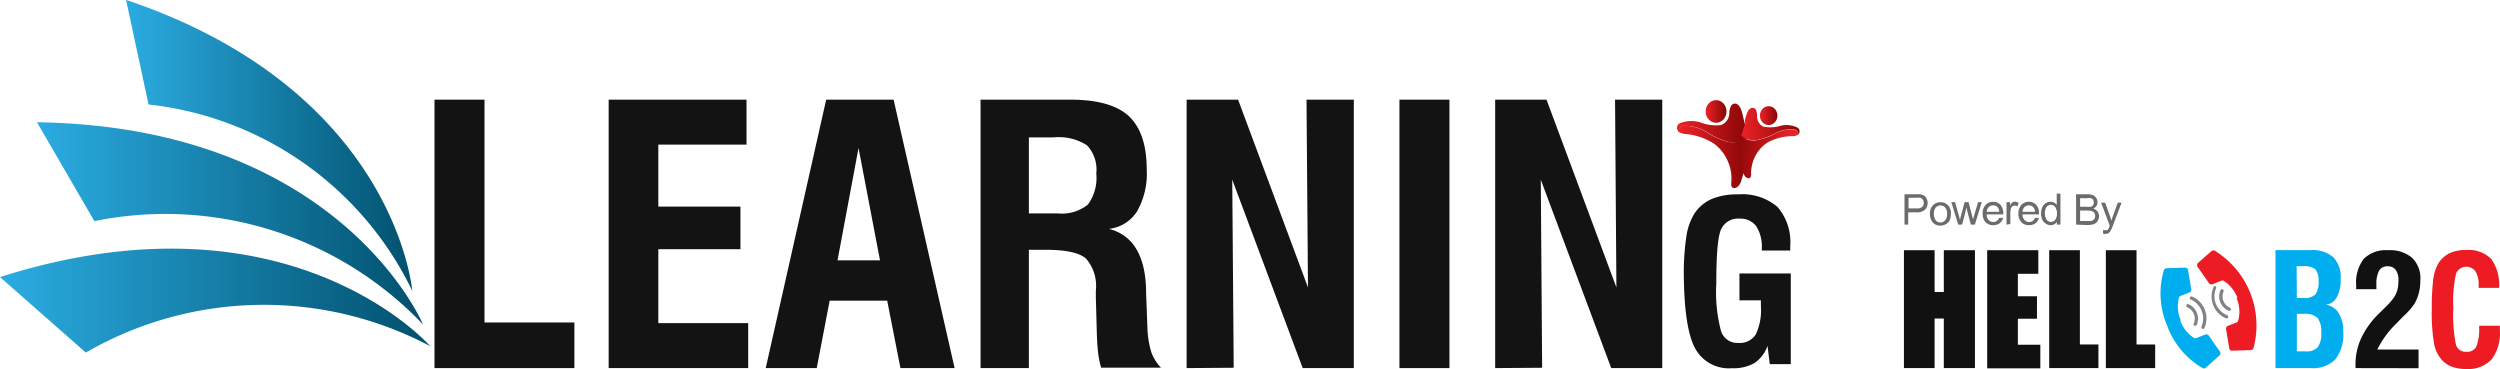 <svg xmlns="http://www.w3.org/2000/svg" xmlns:xlink="http://www.w3.org/1999/xlink" viewBox="0 0 222.5 32.85"><defs><linearGradient id="a" x1="151.8" y1="26.96" x2="153.65" y2="26.96" gradientTransform="matrix(1, 0, 0, -1, 0, 36.88)" gradientUnits="userSpaceOnUse"><stop offset="0" stop-color="#ec2227"/><stop offset="1" stop-color="#890606"/></linearGradient><linearGradient id="b" x1="229.15" y1="-132.08" x2="235.23" y2="-132.08" gradientTransform="matrix(1, 0, 0, -1, -79.71, -115.1)" xlink:href="#a"/><linearGradient id="c" x1="228.96" y1="-129.06" x2="235.18" y2="-129.06" gradientTransform="matrix(1, 0, 0, -1, -79.71, -115.1)" xlink:href="#a"/><linearGradient id="d" x1="156.63" y1="26.59" x2="158.19" y2="26.59" xlink:href="#a"/><linearGradient id="e" x1="-7520.48" y1="141.26" x2="-7515.4" y2="141.26" gradientTransform="translate(-7352.63 -367.06) rotate(-176)" xlink:href="#a"/><linearGradient id="f" x1="234.71" y1="-129.16" x2="239.94" y2="-129.16" gradientTransform="matrix(1, 0, 0, -1, -79.71, -115.1)" xlink:href="#a"/><linearGradient id="g" x1="79.71" y1="-144.86" x2="118" y2="-144.86" gradientTransform="matrix(1, 0, 0, -1, -79.71, -115.1)" gradientUnits="userSpaceOnUse"><stop offset="0" stop-color="#2bace2"/><stop offset="1" stop-color="#01506d"/></linearGradient><linearGradient id="h" x1="82.96" y1="-137.99" x2="117.32" y2="-137.99" xlink:href="#g"/><linearGradient id="i" x1="90.93" y1="-131.05" x2="116.44" y2="-131.05" xlink:href="#g"/><clipPath id="j" transform="translate(0 -3.01)"><rect x="168.95" y="21.61" width="54.19" height="16.61" fill="none"/></clipPath><clipPath id="l" transform="translate(0 -3.01)"><rect x="201.63" y="23.54" width="7.61" height="15.53" fill="none"/></clipPath><clipPath id="m" transform="translate(0 -3.01)"><rect x="209.05" y="23.69" width="6.89" height="15.34" fill="none"/></clipPath><clipPath id="n" transform="translate(0 -3.01)"><rect x="215.78" y="23.85" width="7.36" height="14.94" fill="none"/></clipPath><clipPath id="o" transform="translate(0 -3.01)"><rect x="168.95" y="23.89" width="22.98" height="16.27" fill="none"/></clipPath></defs><title>Learning-HelloB2C-Logo</title><g style="isolation:isolate"><path d="M38.67,35.77V11.88h4.45V31.71h8v4.06Z" transform="translate(0 -3.01)" fill="#131313"/><path d="M54.17,35.77V11.88H66.44v4H58.59v5.52H65.9v3.79H58.59v6.58h8v4Z" transform="translate(0 -3.01)" fill="#131313"/><path d="M68.15,35.77l5.38-23.89h6l5.43,23.89H80.14l-1.18-6H73.84l-1.15,6Zm6.39-9.59h3.78l-1.91-10Z" transform="translate(0 -3.01)" fill="#131313"/><path d="M87.27,35.77V11.88h8q3.61,0,5.2,1.47c1.06,1,1.59,2.57,1.59,4.78a6.78,6.78,0,0,1-.85,3.67,3.4,3.4,0,0,1-2.51,1.58c2.11.55,3.21,2.34,3.3,5.35V29l.12,3.16a8.29,8.29,0,0,0,.34,2.17,3.68,3.68,0,0,0,.87,1.4H98a8.11,8.11,0,0,1-.28-1.42c-.06-.54-.1-1.31-.12-2.3l-.07-2.5v-.64a3.69,3.69,0,0,0-.88-2.85q-.89-.78-3.6-.78H91.57V35.77ZM91.57,22h2.56a3.68,3.68,0,0,0,2.69-.78,4,4,0,0,0,.75-2.77,3.17,3.17,0,0,0-.82-2.5,4.64,4.64,0,0,0-3-.71H91.57Z" transform="translate(0 -3.01)" fill="#131313"/><path d="M105.61,35.77V11.88h4.58l6.22,16.71-.13-16.71h4.21V35.77h-4.55L109.67,19l.13,16.74Z" transform="translate(0 -3.01)" fill="#131313"/><path d="M124.55,35.77V11.88H129V35.77Z" transform="translate(0 -3.01)" fill="#131313"/><path d="M133.07,35.77V11.88h4.57l6.22,16.71-.12-16.71h4.2V35.77H143.4L137.13,19l.12,16.74Z" transform="translate(0 -3.01)" fill="#131313"/></g><ellipse cx="152.73" cy="9.92" rx="0.93" ry="1.01" fill="url(#a)"/><path d="M153.87,15.65a6.56,6.56,0,0,1-1.94-.84,3.64,3.64,0,0,0-2-.6.55.55,0,0,0-.47.22.45.45,0,0,0-.06.32h0a1.4,1.4,0,0,0,.69.19,5.68,5.68,0,0,1,2.48.87,3.92,3.92,0,0,1,1.51,3.51c-.05.54.4.53.68.2A1.4,1.4,0,0,0,155,19a8.62,8.62,0,0,0,.37-3.6v-.09A2.05,2.05,0,0,1,153.87,15.65Z" transform="translate(0 -3.01)" fill="url(#b)"/><path d="M155.18,13.6c-.1-.42-.2-1.15-.63-1.35a.4.4,0,0,0-.5.21,1.34,1.34,0,0,0-.14.62,1.15,1.15,0,0,1-.74,1.06,3.85,3.85,0,0,1-1.84-.24,2.78,2.78,0,0,0-1.78.06.45.45,0,0,0-.27.58.47.47,0,0,0,.16.21.45.45,0,0,1,.06-.32.55.55,0,0,1,.47-.22,3.64,3.64,0,0,1,2,.6,6.56,6.56,0,0,0,1.94.84,2.06,2.06,0,0,0,1.6-.34,11.38,11.38,0,0,0-.22-1.3Z" transform="translate(0 -3.01)" fill="url(#c)"/><ellipse cx="157.41" cy="10.29" rx="0.78" ry="0.84" fill="url(#d)"/><path d="M156.29,15.5a5.47,5.47,0,0,0,1.66-.58,3,3,0,0,1,1.68-.38.46.46,0,0,1,.37.21.32.32,0,0,1,0,.27h0a1.09,1.09,0,0,1-.59.11,4.72,4.72,0,0,0-2.11.57,3.29,3.29,0,0,0-1.45,2.84c0,.45-.35.41-.57.12a1.33,1.33,0,0,1-.21-.47,7.4,7.4,0,0,1-.11-3v-.08A1.69,1.69,0,0,0,156.29,15.5Z" transform="translate(0 -3.01)" fill="url(#e)"/><path d="M155.29,13.71c.11-.35.23-1,.6-1.09a.35.35,0,0,1,.41.21,1.37,1.37,0,0,1,.08.53,1,1,0,0,0,.56.92,3.1,3.1,0,0,0,1.54-.08,2.22,2.22,0,0,1,1.48.16.37.37,0,0,1,.16.5A.35.35,0,0,1,160,15a.32.32,0,0,0,0-.27.46.46,0,0,0-.37-.21,3,3,0,0,0-1.68.38,5.47,5.47,0,0,1-1.66.58,1.69,1.69,0,0,1-1.31-.39,10.8,10.8,0,0,1,.35-1.1Z" transform="translate(0 -3.01)" fill="url(#f)"/><path d="M0,27.67l7.64,6.72a31.64,31.64,0,0,1,30.65-.57S25.76,19.47,0,27.67Z" transform="translate(0 -3.01)" fill="url(#g)"/><path d="M3.29,13.89l5.11,8.8a31.64,31.64,0,0,1,29.25,9.2S30.29,14.29,3.29,13.89Z" transform="translate(0 -3.01)" fill="url(#h)"/><path d="M11.22,3l2,9.31A29.64,29.64,0,0,1,36.69,28.89S35.23,11.08,11.22,3Z" transform="translate(0 -3.01)" fill="url(#i)"/><g style="isolation:isolate"><g style="isolation:isolate"><path d="M169.5,23V20.3h1l.42,0a1.15,1.15,0,0,1,.34.13.64.64,0,0,1,.21.27.78.78,0,0,1,.09.37.88.88,0,0,1-.22.59,1.09,1.09,0,0,1-.81.25h-.7V23Zm.36-1.44h.71a.75.75,0,0,0,.5-.13.46.46,0,0,0,.14-.37.47.47,0,0,0-.08-.29.41.41,0,0,0-.23-.16,1.3,1.3,0,0,0-.34,0h-.7Z" transform="translate(0 -3.01)" fill="#6b6b6b"/><path d="M171.77,22.05a1,1,0,0,1,.31-.82.91.91,0,0,1,.62-.22.89.89,0,0,1,.67.27,1,1,0,0,1,.26.74,1.4,1.4,0,0,1-.11.6.8.8,0,0,1-.34.34,1,1,0,0,1-.48.13.87.87,0,0,1-.67-.27A1.09,1.09,0,0,1,171.77,22.05Zm.35,0a.86.86,0,0,0,.16.57.52.52,0,0,0,.42.19.55.55,0,0,0,.42-.19.87.87,0,0,0,.17-.58.81.81,0,0,0-.17-.56.56.56,0,0,0-.84,0A.83.83,0,0,0,172.12,22.05Z" transform="translate(0 -3.01)" fill="#6b6b6b"/><path d="M174.28,23l-.61-2H174l.32,1.15.12.43a3.6,3.6,0,0,1,.1-.41l.31-1.17h.35l.3,1.16.1.38.11-.39.34-1.15h.33l-.62,2h-.35l-.32-1.19-.07-.34L174.63,23Z" transform="translate(0 -3.01)" fill="#6b6b6b"/><path d="M177.93,22.4l.35,0a.9.9,0,0,1-.31.48.94.94,0,0,1-.57.17.9.9,0,0,1-.69-.27,1.06,1.06,0,0,1-.25-.76,1,1,0,0,1,.26-.77.84.84,0,0,1,.66-.28.87.87,0,0,1,.66.27,1.12,1.12,0,0,1,.25.76v.09h-1.48a.73.73,0,0,0,.18.5.54.54,0,0,0,.42.18.48.48,0,0,0,.31-.1A.61.61,0,0,0,177.93,22.4Zm-1.11-.54h1.11a.63.63,0,0,0-.12-.38.52.52,0,0,0-.42-.19.53.53,0,0,0-.39.15A.6.6,0,0,0,176.82,21.86Z" transform="translate(0 -3.01)" fill="#6b6b6b"/><path d="M178.58,23v-2h.31v.31a.69.69,0,0,1,.21-.28.36.36,0,0,1,.22-.07.65.65,0,0,1,.34.11l-.11.31a.47.47,0,0,0-.25-.07.36.36,0,0,0-.2.06.35.35,0,0,0-.12.19,1.23,1.23,0,0,0-.06.39v1Z" transform="translate(0 -3.01)" fill="#6b6b6b"/><path d="M181.11,22.4l.35,0a.88.88,0,0,1-.3.48.94.94,0,0,1-.57.17.9.9,0,0,1-.69-.27,1.06,1.06,0,0,1-.26-.76,1.09,1.09,0,0,1,.26-.77.85.85,0,0,1,.67-.28.86.86,0,0,1,.65.27,1.07,1.07,0,0,1,.25.76v.09H180a.73.73,0,0,0,.18.5.56.56,0,0,0,.42.18.51.51,0,0,0,.32-.1A.67.67,0,0,0,181.11,22.4Zm-1.1-.54h1.11a.71.71,0,0,0-.13-.38.52.52,0,0,0-.42-.19.56.56,0,0,0-.39.15A.64.64,0,0,0,180,21.86Z" transform="translate(0 -3.01)" fill="#6b6b6b"/><path d="M183.06,23v-.25a.62.62,0,0,1-.56.3.76.76,0,0,1-.43-.14.79.79,0,0,1-.31-.36,1.44,1.44,0,0,1,0-1.08.8.8,0,0,1,.3-.37.76.76,0,0,1,.44-.13.57.57,0,0,1,.32.08.71.71,0,0,1,.23.19v-1h.33V23Zm-1.06-1a.86.86,0,0,0,.16.57.46.46,0,0,0,.38.19.47.47,0,0,0,.37-.18.86.86,0,0,0,.16-.55,1,1,0,0,0-.16-.6.48.48,0,0,0-.39-.19.46.46,0,0,0-.37.18A.92.92,0,0,0,182,22.05Z" transform="translate(0 -3.01)" fill="#6b6b6b"/><path d="M184.77,23V20.3h1a1.34,1.34,0,0,1,.5.08.64.64,0,0,1,.3.26.66.66,0,0,1,.11.36.56.56,0,0,1-.1.33.69.69,0,0,1-.28.25.73.73,0,0,1,.38.25.68.68,0,0,1,.13.42.72.72,0,0,1-.08.35.67.67,0,0,1-.2.26.83.83,0,0,1-.3.13,1.84,1.84,0,0,1-.44.05Zm.36-1.59h.6a1.35,1.35,0,0,0,.34,0,.33.33,0,0,0,.21-.14.36.36,0,0,0,.07-.24.48.48,0,0,0-.06-.24.38.38,0,0,0-.19-.14,1.39,1.39,0,0,0-.42,0h-.55Zm0,1.27h.69l.24,0a.52.52,0,0,0,.21-.07.4.4,0,0,0,.14-.15.46.46,0,0,0,.06-.23.46.46,0,0,0-.08-.27.44.44,0,0,0-.22-.16,1.35,1.35,0,0,0-.4-.05h-.64Z" transform="translate(0 -3.01)" fill="#6b6b6b"/><path d="M187.17,23.8l0-.31.19,0a.34.34,0,0,0,.18,0,.35.35,0,0,0,.11-.1l.1-.25a.46.46,0,0,0,0-.09l-.75-2h.36l.41,1.15a3.53,3.53,0,0,1,.15.46,3.88,3.88,0,0,1,.14-.45l.42-1.16h.34l-.76,2a2.83,2.83,0,0,1-.19.45.66.66,0,0,1-.2.25.51.51,0,0,1-.28.08A.68.68,0,0,1,187.17,23.8Z" transform="translate(0 -3.01)" fill="#6b6b6b"/></g></g><g style="isolation:isolate"><path d="M157.51,35.42l-.2-1.63a3.07,3.07,0,0,1-1.16,1.53,3.75,3.75,0,0,1-2,.46A3.4,3.4,0,0,1,150.86,34q-.95-1.76-1-6.45a21.7,21.7,0,0,1,.23-3.51,5.32,5.32,0,0,1,.7-2,3.53,3.53,0,0,1,1.53-1.31,5.83,5.83,0,0,1,2.36-.42,4.83,4.83,0,0,1,3.52,1.12,4.78,4.78,0,0,1,1.13,3.5v.38H156.8v-.16a3.37,3.37,0,0,0-.49-2,1.73,1.73,0,0,0-1.48-.68,1.65,1.65,0,0,0-1.64.92c-.3.62-.44,2.25-.44,4.89a13.43,13.43,0,0,0,.42,4.19,1.52,1.52,0,0,0,1.53,1.06,1.69,1.69,0,0,0,1.56-.75,5.06,5.06,0,0,0,.46-2.53v-.51h-1.91V27.35h4.57v8.07Z" transform="translate(0 -3.01)" fill="#131313"/></g><g clip-path="url(#j)"><g clip-path="url(#j)"><g style="isolation:isolate"><g clip-path="url(#l)"><path d="M202.52,35.77V25.27h3.14a2.82,2.82,0,0,1,2,.63,2.55,2.55,0,0,1,.66,1.93,3.25,3.25,0,0,1-.33,1.61,1.29,1.29,0,0,1-1,.69,1.6,1.6,0,0,1,1.15.74,3,3,0,0,1,.41,1.66,3.63,3.63,0,0,1-.7,2.46,2.77,2.77,0,0,1-2.18.78Zm1.9-6.24h.65a1.3,1.3,0,0,0,1-.32,1.8,1.8,0,0,0,.28-1.18,1.54,1.54,0,0,0-.28-1.05A1.53,1.53,0,0,0,205,26.7h-.6Zm0,4.75h.8a1.32,1.32,0,0,0,1.07-.38,2.07,2.07,0,0,0,.3-1.29,2,2,0,0,0-.33-1.31,1.68,1.68,0,0,0-1.25-.36h-.59Z" transform="translate(0 -3.01)" fill="#00aeef"/></g></g><g style="isolation:isolate"><g clip-path="url(#m)"><path d="M209.64,35.77V35.6a1.1,1.1,0,0,1,0-.16,5.56,5.56,0,0,1,.49-2.3,7.56,7.56,0,0,1,1.5-2.13l.53-.52a7.28,7.28,0,0,0,.9-1,2.56,2.56,0,0,0,.3-.65,3.32,3.32,0,0,0,.1-.81,1.59,1.59,0,0,0-.24-1,.86.86,0,0,0-.73-.32.82.82,0,0,0-.75.39,2.48,2.48,0,0,0-.24,1.25,1.56,1.56,0,0,0,0,.24v.16h-1.8a1.21,1.21,0,0,0,0-.18c0-.08,0-.13,0-.16a3.44,3.44,0,0,1,.69-2.38,2.81,2.81,0,0,1,2.17-.75,3,3,0,0,1,2.12.68,2.52,2.52,0,0,1,.73,2,4.33,4.33,0,0,1-.13,1.11,3.66,3.66,0,0,1-.41,1,6.65,6.65,0,0,1-1,1.12l-.6.62h0a8.3,8.3,0,0,0-1.69,2.31h3.67v1.66Z" transform="translate(0 -3.01)" fill="#111"/></g></g><g style="isolation:isolate"><g clip-path="url(#n)"><path d="M220.66,32h1.83v.2a1.56,1.56,0,0,1,0,.2,3.9,3.9,0,0,1-.74,2.6,2.85,2.85,0,0,1-2.26.85,3.55,3.55,0,0,1-1.24-.19,2.29,2.29,0,0,1-.89-.58,3,3,0,0,1-.72-1.44,16.48,16.48,0,0,1-.21-3.2,20.39,20.39,0,0,1,.12-2.49,4.12,4.12,0,0,1,.39-1.37,2.48,2.48,0,0,1,1-1,3.32,3.32,0,0,1,1.54-.32,2.84,2.84,0,0,1,2.24.8,3.91,3.91,0,0,1,.7,2.57h-1.82V28.4a2.21,2.21,0,0,0-.27-1.22,1,1,0,0,0-1.73.15,10.87,10.87,0,0,0-.25,3.08,12.69,12.69,0,0,0,.24,3.32.9.9,0,0,0,.92.59.91.91,0,0,0,.88-.46,4.12,4.12,0,0,0,.25-1.71Z" transform="translate(0 -3.01)" fill="#ed1c24"/></g></g><g style="isolation:isolate"><g clip-path="url(#o)"><path d="M175.77,25.28V35.77H173V31.36h-.82v4.41h-2.73V25.28h2.73V29H173V25.28Z" transform="translate(0 -3.01)" fill="#111"/><path d="M176.86,25.28h4.55v2.1h-1.82v2h1.7v2h-1.7v2.31h2v2.1h-4.73Z" transform="translate(0 -3.01)" fill="#111"/><path d="M185.11,25.28v8.39h1.65v2.1h-4.38V25.28Z" transform="translate(0 -3.01)" fill="#111"/><path d="M190.15,25.28v8.39h1.66v2.1h-4.39V25.28Z" transform="translate(0 -3.01)" fill="#111"/></g></g><path d="M194.09,31.51a3,3,0,0,1-.16-2,.25.25,0,0,1,.16-.17l.77-.3a.28.28,0,0,0,.16-.29l-.28-1.69a.27.27,0,0,0-.27-.23l-1.66.05a.28.28,0,0,0-.23.19,7.26,7.26,0,0,0,.28,4.88A7.21,7.21,0,0,0,196,35.75a.26.26,0,0,0,.3,0l1.23-1.1a.26.26,0,0,0,.05-.34l-1-1.43a.27.27,0,0,0-.31-.1l-.77.31a.27.27,0,0,1-.23,0,3.05,3.05,0,0,1-1.22-1.54" transform="translate(0 -3.01)" fill="#00aeef" fill-rule="evenodd"/><path d="M199.05,29.54a3,3,0,0,1,.15,2,.26.26,0,0,1-.15.17l-.77.3a.28.28,0,0,0-.16.29L198.4,34a.25.25,0,0,0,.27.22l1.65-.05a.26.26,0,0,0,.24-.18,7.8,7.8,0,0,0-3.42-8.65.28.28,0,0,0-.3,0l-1.24,1.09a.28.28,0,0,0,0,.35l1,1.43a.27.27,0,0,0,.31.1l.77-.31a.27.27,0,0,1,.23,0,3.11,3.11,0,0,1,1.23,1.54" transform="translate(0 -3.01)" fill="#ed1c24" fill-rule="evenodd"/><path d="M195.31,32a.14.14,0,0,1-.07-.19,1.1,1.1,0,0,0-.57-1.45h0a.15.15,0,0,1-.08-.2.16.16,0,0,1,.2-.07,1.4,1.4,0,0,1,.72,1.83.15.15,0,0,1-.19.08h0" transform="translate(0 -3.01)" fill="#808285" fill-rule="evenodd"/><path d="M196,32.27a.15.15,0,0,1-.07-.19,1.84,1.84,0,0,0-.95-2.41.14.14,0,0,1-.08-.19.15.15,0,0,1,.2-.08,2.12,2.12,0,0,1,1.1,2.79.11.11,0,0,1-.08.08.13.13,0,0,1-.12,0" transform="translate(0 -3.01)" fill="#808285" fill-rule="evenodd"/><path d="M197.82,28.77a.14.14,0,0,1,.08.19h0a1.09,1.09,0,0,0,.57,1.44h0a.14.14,0,0,1,.07.19.13.13,0,0,1-.19.07,1.38,1.38,0,0,1-.73-1.82.15.15,0,0,1,.19-.09h0" transform="translate(0 -3.01)" fill="#808285" fill-rule="evenodd"/><path d="M197.15,28.47a.15.15,0,0,1,.08.2h0a1.82,1.82,0,0,0,1,2.4.15.15,0,0,1,.07.2.15.15,0,0,1-.19.07,2.11,2.11,0,0,1-1.1-2.79.15.15,0,0,1,.08-.08h.11" transform="translate(0 -3.01)" fill="#808285" fill-rule="evenodd"/></g></g></svg>